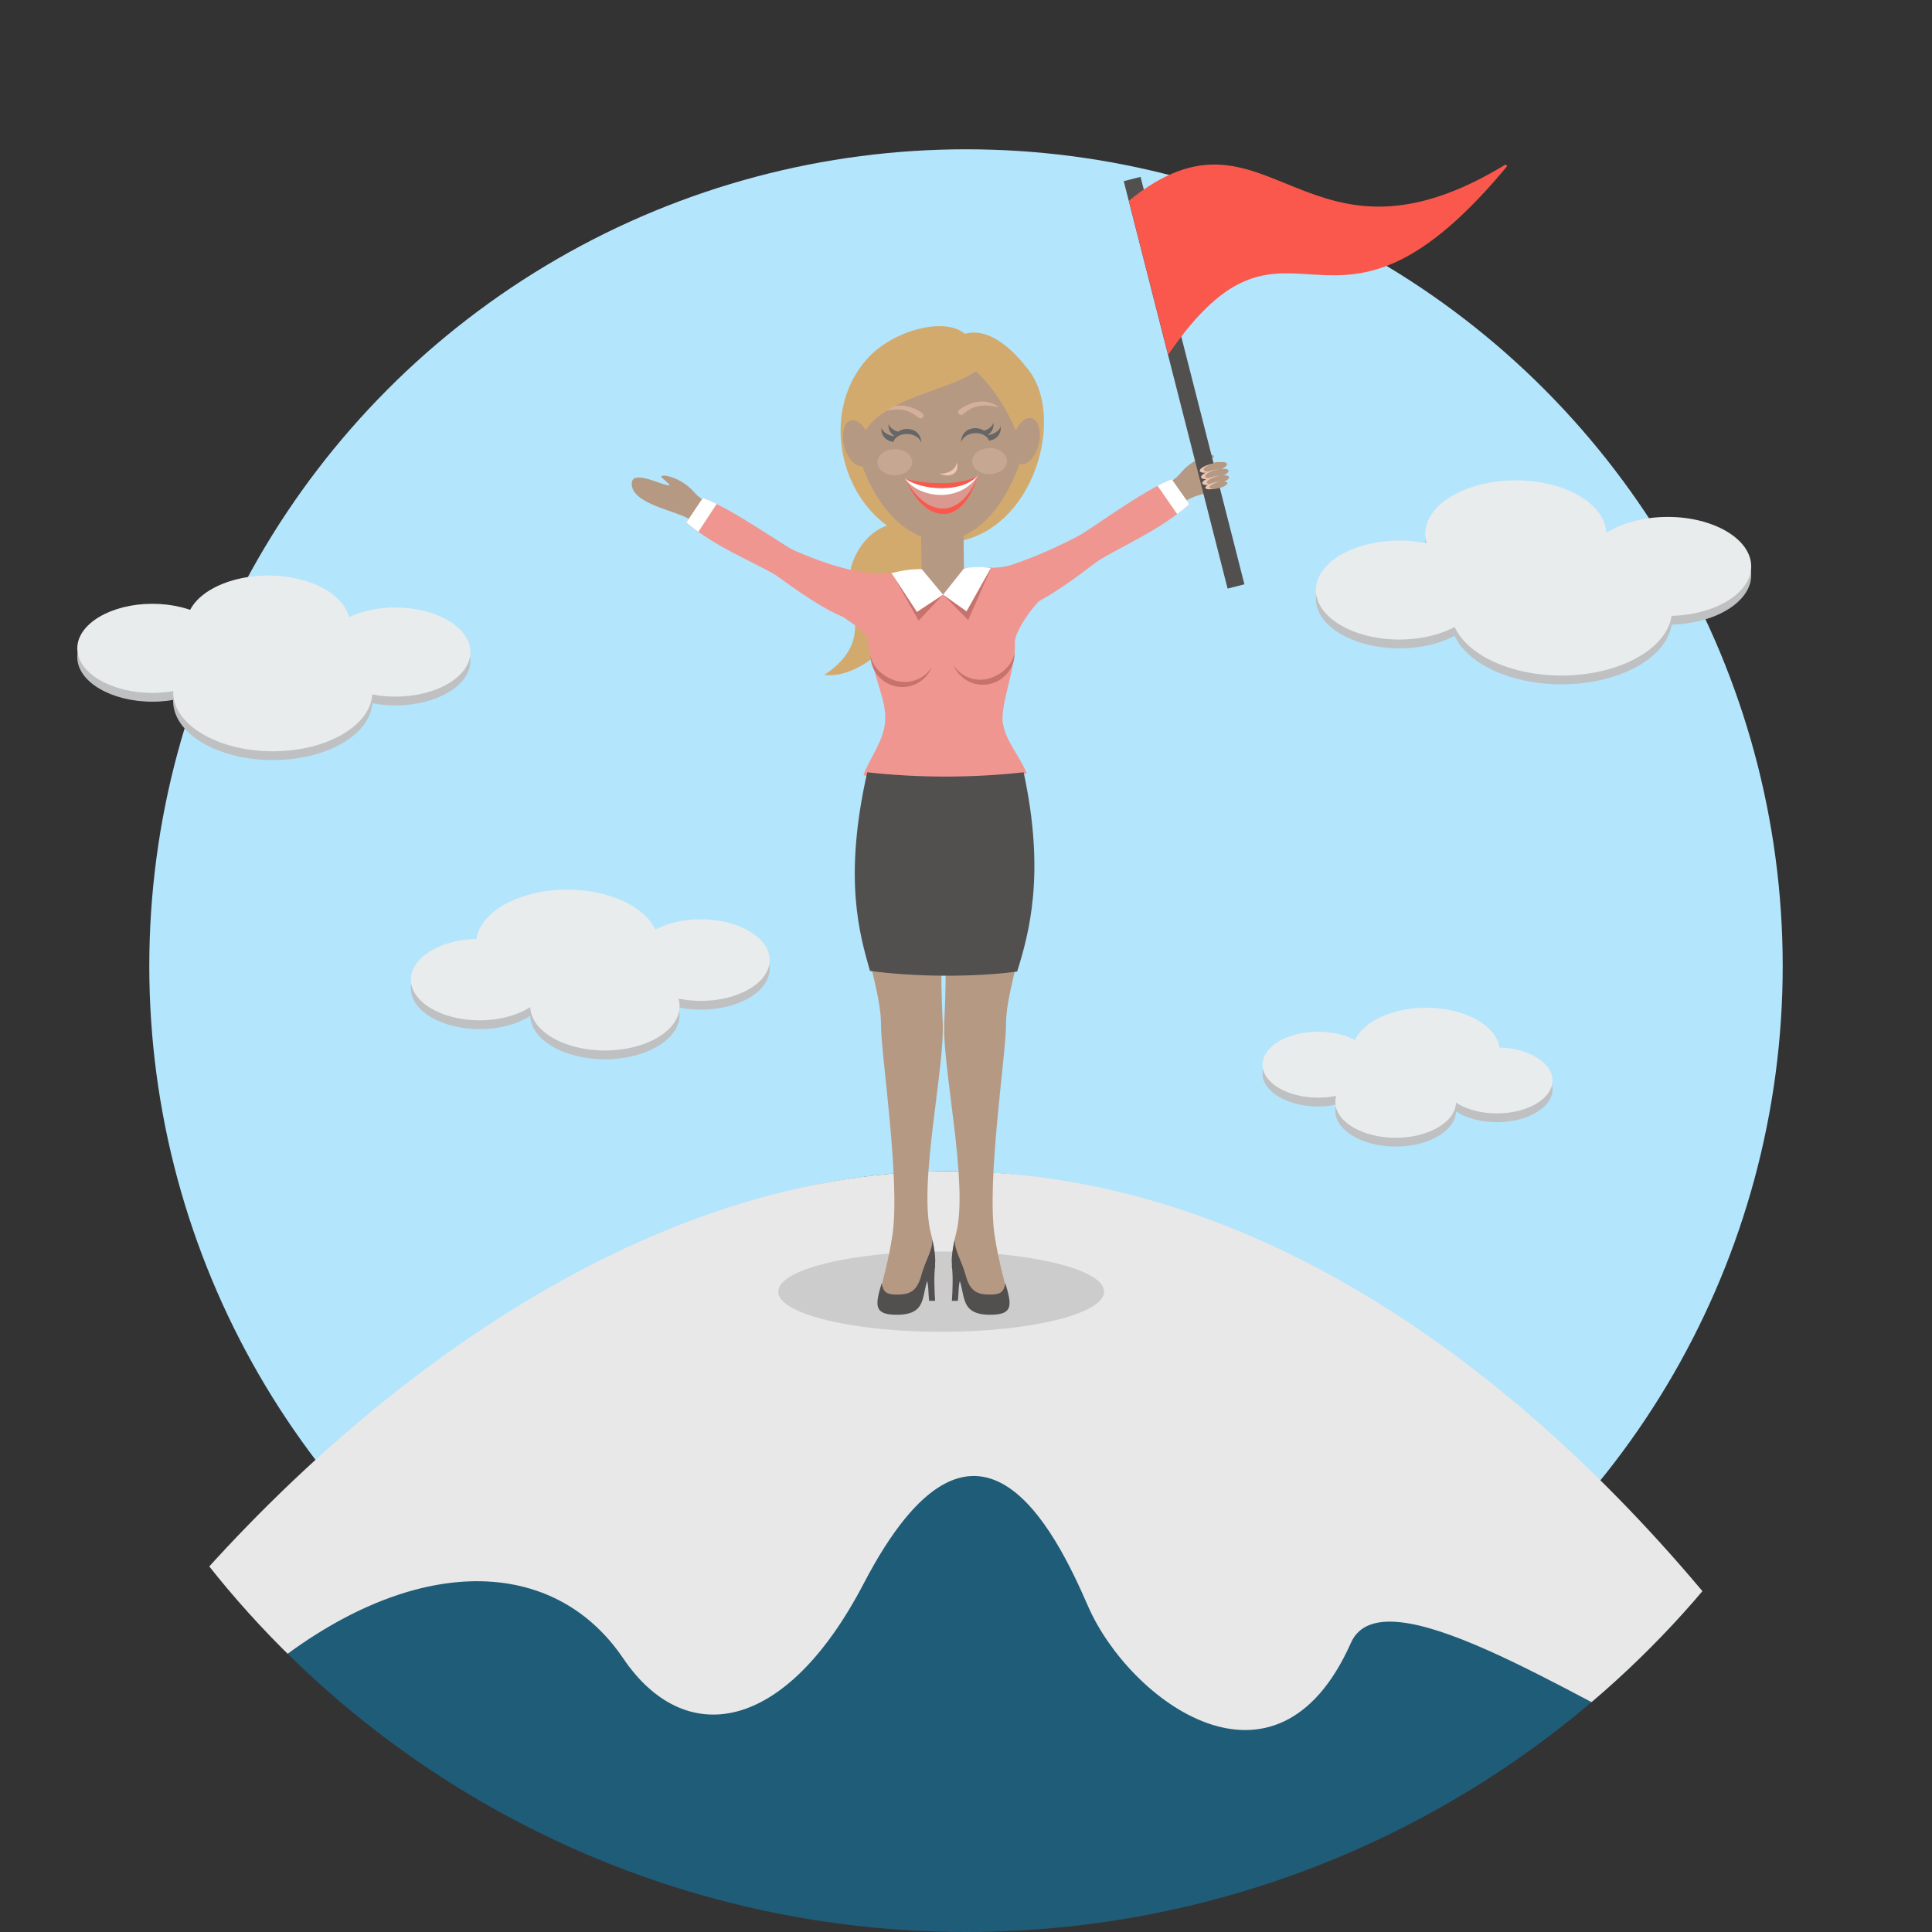 <?xml version="1.0" encoding="utf-8"?>
<!-- Generator: Adobe Illustrator 16.0.3, SVG Export Plug-In . SVG Version: 6.00 Build 0)  -->
<!DOCTYPE svg PUBLIC "-//W3C//DTD SVG 1.1//EN" "http://www.w3.org/Graphics/SVG/1.1/DTD/svg11.dtd">
<svg version="1.1" id="Layer_1" xmlns:sketch="http://www.bohemiancoding.com/sketch/ns"
	 xmlns="http://www.w3.org/2000/svg" xmlns:xlink="http://www.w3.org/1999/xlink" x="0px" y="0px" width="220px" height="220px"
	 viewBox="-2 -2 220 220" enable-background="new -2 -2 220 220" xml:space="preserve">
<rect x="-2" y="-2" width="220" height="220" fill="#333333" stroke="none"/>
<title>1</title>
<desc>Created with Sketch.</desc>
<g>
	<defs>
		<circle id="SVGID_1_" cx="108" cy="108" r="110"/>
	</defs>
	<clipPath id="SVGID_2_">
		<use xlink:href="#SVGID_1_"  overflow="visible"/>
	</clipPath>
	<circle clip-path="url(#SVGID_2_)" fill="#B3E5FC" cx="108" cy="108" r="93"/>
	<g clip-path="url(#SVGID_2_)">
		<path fill-rule="evenodd" clip-rule="evenodd" fill="#BFC0C1" d="M77.811,112.972c4.312,0,7.829-2.087,7.829-4.646
			s-3.517-4.645-7.829-4.645c-4.313,0-7.829,2.086-7.829,4.645S73.498,112.972,77.811,112.972z"/>
		<path fill-rule="evenodd" clip-rule="evenodd" fill="#BFC0C1" d="M66.883,118.624c4.683,0,8.502-2.265,8.502-5.043
			s-3.819-5.044-8.502-5.044c-4.683,0-8.502,2.266-8.502,5.044S62.2,118.624,66.883,118.624z"/>
		<path fill-rule="evenodd" clip-rule="evenodd" fill="#BFC0C1" d="M62.593,112.623c5.719,0,10.383-2.766,10.383-6.158
			c0-3.394-4.664-6.16-10.383-6.16c-5.719,0-10.383,2.767-10.383,6.16C52.21,109.857,56.874,112.623,62.593,112.623z"/>
		<path fill-rule="evenodd" clip-rule="evenodd" fill="#BFC0C1" d="M52.612,115.188c4.313,0,7.83-2.086,7.83-4.644
			c0-2.559-3.517-4.645-7.83-4.645c-4.312,0-7.829,2.086-7.829,4.645C44.784,113.103,48.3,115.188,52.612,115.188z"/>
	</g>
	<g clip-path="url(#SVGID_2_)">
		<path fill-rule="evenodd" clip-rule="evenodd" fill="#BFC0C1" d="M157.342,71.825c5.232,0,9.499-2.531,9.499-5.635
			c0-3.104-4.267-5.636-9.499-5.636c-5.233,0-9.501,2.531-9.501,5.636C147.841,69.293,152.108,71.825,157.342,71.825z"/>
		<path fill-rule="evenodd" clip-rule="evenodd" fill="#BFC0C1" d="M170.6,65.933c5.682,0,10.315-2.749,10.315-6.119
			s-4.634-6.119-10.315-6.119c-5.681,0-10.313,2.749-10.313,6.119S164.919,65.933,170.6,65.933z"/>
		<path fill-rule="evenodd" clip-rule="evenodd" fill="#BFC0C1" d="M175.803,75.924c6.941,0,12.601-3.358,12.601-7.475
			c0-4.117-5.659-7.474-12.601-7.474c-6.938,0-12.597,3.357-12.597,7.474C163.206,72.565,168.864,75.924,175.803,75.924z"/>
		<path fill-rule="evenodd" clip-rule="evenodd" fill="#BFC0C1" d="M187.913,69.133c5.233,0,9.499-2.532,9.499-5.636
			s-4.266-5.635-9.499-5.635c-5.23,0-9.498,2.531-9.498,5.635S182.683,69.133,187.913,69.133z"/>
	</g>
	<g clip-path="url(#SVGID_2_)">
		<path fill-rule="evenodd" clip-rule="evenodd" fill="#BFC0C1" d="M43.012,78.325c4.711,0,8.553-2.278,8.553-5.073
			s-3.841-5.074-8.553-5.074c-4.709,0-8.552,2.279-8.552,5.074S38.302,78.325,43.012,78.325z"/>
		<path fill-rule="evenodd" clip-rule="evenodd" fill="#BFC0C1" d="M28.54,75.556c5.115,0,9.287-2.474,9.287-5.509
			c0-3.034-4.172-5.509-9.287-5.509c-5.115,0-9.288,2.475-9.288,5.509C19.252,73.082,23.425,75.556,28.54,75.556z"/>
		<path fill-rule="evenodd" clip-rule="evenodd" fill="#BFC0C1" d="M29.059,84.551c6.248,0,11.343-3.023,11.343-6.729
			c0-3.706-5.096-6.729-11.343-6.729c-6.247,0-11.343,3.023-11.343,6.729C17.715,81.528,22.812,84.551,29.059,84.551z"/>
		<path fill-rule="evenodd" clip-rule="evenodd" fill="#BFC0C1" d="M15.354,77.903c4.711,0,8.552-2.278,8.552-5.074
			c0-2.795-3.841-5.074-8.552-5.074c-4.71,0-8.553,2.279-8.553,5.074C6.801,75.625,10.644,77.903,15.354,77.903z"/>
	</g>
	<g clip-path="url(#SVGID_2_)">
		<path fill-rule="evenodd" clip-rule="evenodd" fill="#BFC0C1" d="M148.092,123.993c3.487,0,6.328-1.688,6.328-3.758
			c0-2.066-2.841-3.753-6.328-3.753c-3.484,0-6.328,1.687-6.328,3.753C141.764,122.306,144.607,123.993,148.092,123.993z"/>
		<path fill-rule="evenodd" clip-rule="evenodd" fill="#BFC0C1" d="M156.926,128.562c3.786,0,6.873-1.831,6.873-4.078
			c0-2.244-3.087-4.077-6.873-4.077s-6.872,1.833-6.872,4.077C150.054,126.73,153.14,128.562,156.926,128.562z"/>
		<path fill-rule="evenodd" clip-rule="evenodd" fill="#BFC0C1" d="M160.394,123.711c4.622,0,8.394-2.238,8.394-4.98
			c0-2.743-3.771-4.979-8.394-4.979c-4.623,0-8.394,2.235-8.394,4.979C152,121.473,155.771,123.711,160.394,123.711z"/>
		<path fill-rule="evenodd" clip-rule="evenodd" fill="#BFC0C1" d="M168.461,125.784c3.486,0,6.328-1.687,6.328-3.754
			c0-2.066-2.842-3.753-6.328-3.753s-6.328,1.687-6.328,3.753C162.133,124.098,164.975,125.784,168.461,125.784z"/>
	</g>
	<g clip-path="url(#SVGID_2_)">
		<g>
			<path fill-rule="evenodd" clip-rule="evenodd" fill="#1F5C78" d="M-12.57,233.307c11.989-31.165,60.232-101.934,118.53-101.934
				c58.298,0,106.542,70.769,118.531,101.934H-12.57z"/>
			<path fill-rule="evenodd" clip-rule="evenodd" fill="#E8E8E8" d="M13.751,185.882c22.156-27.906,56.302-54.509,92.208-54.509
				c37.71,0,69.988,26.437,92.125,55.615c10.915,14.384,1.427,14.916-7.463,10.704c-13.831-6.557-35.211-20.668-38.788-12.62
				c-8.535,19.203-25.297,6.492-29.934-4.171c-3.751-8.619-12.742-27.125-25.544-2.587c-9.018,17.284-20.466,18.761-27.383,8.535
				c-8.18-12.092-24.679-11.921-41.215,1.813C10.547,202.95,6.759,194.687,13.751,185.882z"/>
			<g>
				<path fill-rule="evenodd" clip-rule="evenodd" fill="#E8ECED" d="M77.811,111.972c4.312,0,7.829-2.087,7.829-4.646
					c0-2.559-3.517-4.645-7.829-4.645c-4.313,0-7.829,2.086-7.829,4.645C69.981,109.884,73.498,111.972,77.811,111.972z"/>
				<path fill-rule="evenodd" clip-rule="evenodd" fill="#E8ECED" d="M66.883,117.624c4.683,0,8.502-2.265,8.502-5.043
					c0-2.778-3.819-5.044-8.502-5.044c-4.683,0-8.502,2.266-8.502,5.044C58.38,115.359,62.2,117.624,66.883,117.624z"/>
				<path fill-rule="evenodd" clip-rule="evenodd" fill="#E8ECED" d="M62.593,111.623c5.719,0,10.383-2.766,10.383-6.159
					s-4.664-6.16-10.383-6.16c-5.719,0-10.383,2.767-10.383,6.16S56.874,111.623,62.593,111.623z"/>
				<path fill-rule="evenodd" clip-rule="evenodd" fill="#E8ECED" d="M52.612,114.188c4.313,0,7.83-2.086,7.83-4.644
					c0-2.559-3.517-4.645-7.83-4.645c-4.312,0-7.829,2.086-7.829,4.645C44.784,112.103,48.3,114.188,52.612,114.188z"/>
			</g>
			<g>
				<path fill-rule="evenodd" clip-rule="evenodd" fill="#E8ECED" d="M157.342,70.825c5.232,0,9.499-2.531,9.499-5.635
					c0-3.104-4.267-5.636-9.499-5.636c-5.233,0-9.501,2.531-9.501,5.636C147.841,68.293,152.108,70.825,157.342,70.825z"/>
				<path fill-rule="evenodd" clip-rule="evenodd" fill="#E8ECED" d="M170.6,64.933c5.682,0,10.315-2.749,10.315-6.119
					s-4.634-6.119-10.315-6.119c-5.681,0-10.313,2.749-10.313,6.119S164.919,64.933,170.6,64.933z"/>
				<path fill-rule="evenodd" clip-rule="evenodd" fill="#E8ECED" d="M175.803,74.924c6.941,0,12.601-3.358,12.601-7.475
					c0-4.117-5.659-7.474-12.601-7.474c-6.938,0-12.597,3.357-12.597,7.474C163.206,71.565,168.864,74.924,175.803,74.924z"/>
				<path fill-rule="evenodd" clip-rule="evenodd" fill="#E8ECED" d="M187.913,68.133c5.233,0,9.499-2.532,9.499-5.636
					s-4.266-5.635-9.499-5.635c-5.23,0-9.498,2.531-9.498,5.635S182.683,68.133,187.913,68.133z"/>
			</g>
			<g>
				<path fill-rule="evenodd" clip-rule="evenodd" fill="#E8ECED" d="M43.012,77.325c4.711,0,8.553-2.278,8.553-5.073
					s-3.841-5.074-8.553-5.074c-4.709,0-8.552,2.279-8.552,5.074S38.302,77.325,43.012,77.325z"/>
				<path fill-rule="evenodd" clip-rule="evenodd" fill="#E8ECED" d="M28.54,74.556c5.115,0,9.287-2.474,9.287-5.509
					c0-3.034-4.172-5.509-9.287-5.509c-5.115,0-9.288,2.475-9.288,5.509C19.252,72.082,23.425,74.556,28.54,74.556z"/>
				<path fill-rule="evenodd" clip-rule="evenodd" fill="#E8ECED" d="M29.059,83.551c6.248,0,11.343-3.023,11.343-6.729
					c0-3.706-5.096-6.729-11.343-6.729c-6.247,0-11.343,3.023-11.343,6.729C17.715,80.528,22.812,83.551,29.059,83.551z"/>
				<path fill-rule="evenodd" clip-rule="evenodd" fill="#E8ECED" d="M15.354,76.903c4.711,0,8.552-2.278,8.552-5.074
					c0-2.795-3.841-5.074-8.552-5.074c-4.71,0-8.553,2.279-8.553,5.074C6.801,74.625,10.644,76.903,15.354,76.903z"/>
			</g>
			<g>
				<path fill-rule="evenodd" clip-rule="evenodd" fill="#CCCCCC" d="M105.173,149.655c10.219,0,18.555-2.057,18.555-4.574
					s-8.336-4.57-18.555-4.57c-10.218,0-18.553,2.053-18.553,4.57S94.955,149.655,105.173,149.655z"/>
				
					<rect x="102.936" y="56.54" transform="matrix(-1 0.012 -0.012 -1 211.432 124.617)" fill-rule="evenodd" clip-rule="evenodd" fill="#B59983" width="4.829" height="12.778"/>
				<path fill-rule="evenodd" clip-rule="evenodd" fill="#D3AA6E" d="M107.866,36.015c2.979-0.834,5.791,2.16,7.35,4.243
					c4.26,5.688,0.133,19.457-9.902,19.576c-10.033,0.118-15.235-13.268-8.679-20.854C99.578,35.575,105.651,34.035,107.866,36.015z
					"/>
				<polygon fill-rule="evenodd" clip-rule="evenodd" fill="#B59983" points="102.861,56.568 107.69,56.512 107.769,63.139 
					102.902,60.026 				"/>
				<path fill-rule="evenodd" clip-rule="evenodd" fill="#D3AA6E" d="M91.858,74.859c6.552-4.365,1.622-8.716,3.285-12.988
					c1.268-3.256,4.453-5.343,7.736-3.783l0.056,4.684C103.213,68.163,96.937,75.439,91.858,74.859z"/>
				<path fill-rule="evenodd" clip-rule="evenodd" fill="#B59983" d="M104.997,36.525c9.2-0.109,11.219,7.693,9.465,13.253
					c-1.849,5.864-5.276,9.711-9.192,9.758c-3.917,0.047-7.701-3.805-9.422-9.538C94.172,44.415,95.796,36.634,104.997,36.525z"/>
				<path fill-rule="evenodd" clip-rule="evenodd" fill="#D4AF9B" d="M107.207,44.667c1.385-1.014,3.135-1.366,4.581-0.28
					c-1.645-0.347-2.76-0.382-4.105,0.77c-0.136,0.131-0.352,0.128-0.483-0.008C107.069,45.013,107.072,44.797,107.207,44.667z"/>
				<path fill-rule="evenodd" clip-rule="evenodd" fill="#D99990" d="M109.361,52.15c-1.733,5.846-5.9,5.744-8.309,0.339
					C103.112,53.75,107.443,54.208,109.361,52.15z"/>
				<path fill-rule="evenodd" clip-rule="evenodd" fill="#EDC5B0" d="M104.946,51.917c0.96,0.108,2.041-0.505,1.972-1.337
					C107.382,51.898,106.192,52.499,104.946,51.917z"/>
				<path fill-rule="evenodd" clip-rule="evenodd" fill="#D4AF9B" d="M103.057,45.057c-1.407-0.981-3.166-1.292-4.584-0.172
					c1.636-0.386,2.75-0.448,4.123,0.672c0.137,0.128,0.353,0.119,0.481-0.019C103.204,45.399,103.195,45.184,103.057,45.057z"/>
				<path fill-rule="evenodd" clip-rule="evenodd" fill="#D3AA6E" d="M95.699,50.079c-1.441-3.875-0.815-9.384,3.217-12.335
					c4.033-2.951,9.914-2.338,11.83,0.511C109.355,43.103,95.652,42.171,95.699,50.079z"/>
				<path fill-rule="evenodd" clip-rule="evenodd" fill="#D3AA6E" d="M114.607,49.482c2.098-3.881,0.132-8.948-1.917-10.613
					c-2.046-1.665-6.109-3.687-7.327-0.662C109.918,39.314,113.103,44.835,114.607,49.482z"/>
				<g>
					
						<ellipse transform="matrix(-0.254 -0.967 0.967 -0.254 73.01 153.215)" fill-rule="evenodd" clip-rule="evenodd" fill="#B59983" cx="95.594" cy="48.451" rx="2.681" ry="1.489"/>
					
						<ellipse transform="matrix(0.232 -0.973 0.973 0.232 41.283 148.707)" fill-rule="evenodd" clip-rule="evenodd" fill="#B59983" cx="114.763" cy="48.224" rx="2.681" ry="1.491"/>
				</g>
				<path fill-rule="evenodd" clip-rule="evenodd" fill="#FFFFFF" d="M109.361,52.15c-1.805,1.408-6.371,1.139-8.309,0.339
					C102.721,54.803,107.377,55.271,109.361,52.15z"/>
				<g>
					<path fill-rule="evenodd" clip-rule="evenodd" fill="#666666" d="M111.123,46.124c0.094,0.622-0.232,1.208-0.763,1.473
						c-0.225-0.291-0.41-0.325-0.819-0.457C110.175,47.11,110.978,46.718,111.123,46.124z"/>
					<path fill-rule="evenodd" clip-rule="evenodd" fill="#666666" d="M111.944,46.545c0.122,0.811-0.471,1.561-1.294,1.617
						l-0.289-0.6C110.995,47.531,111.799,47.139,111.944,46.545z"/>
					<path fill-rule="evenodd" clip-rule="evenodd" fill="#666666" d="M107.452,48.359c0.419-1.368,2.886-1.387,3.227-0.038
						C110.653,46.2,107.426,46.238,107.452,48.359z"/>
					<path fill-rule="evenodd" clip-rule="evenodd" fill="#666666" d="M99.184,46.265c-0.08,0.624,0.261,1.203,0.795,1.456
						c0.219-0.296,0.404-0.335,0.81-0.476C100.154,47.229,99.341,46.856,99.184,46.265z"/>
					<path fill-rule="evenodd" clip-rule="evenodd" fill="#666666" d="M98.374,46.705c-0.104,0.814,0.506,1.549,1.331,1.586
						l0.273-0.606C99.343,47.669,98.531,47.296,98.374,46.705z"/>
					<path fill-rule="evenodd" clip-rule="evenodd" fill="#666666" d="M102.907,48.414c-0.452-1.358-2.918-1.319-3.227,0.038
						C99.655,46.33,102.881,46.292,102.907,48.414z"/>
				</g>
				
					<ellipse transform="matrix(-0.012 -1 1 -0.012 50.457 151.129)" fill-rule="evenodd" clip-rule="evenodd" fill="#C6A892" cx="99.892" cy="50.637" rx="1.486" ry="1.983"/>
				
					<ellipse transform="matrix(-0.012 -1 1 -0.012 61.504 161.78)" fill-rule="evenodd" clip-rule="evenodd" fill="#C6A892" cx="110.665" cy="50.51" rx="1.486" ry="1.98"/>
				<path fill-rule="evenodd" clip-rule="evenodd" fill="#F09690" d="M112.867,62.427c3.555-1.161,5.846-2.344,8.809-3.813
					c2.584-1.28,3.853,1.312,1.663,3.005c-2.349,1.818-6.096,4.654-8.591,5.535C111.379,68.343,109.333,63.582,112.867,62.427z"/>
				<path fill-rule="evenodd" clip-rule="evenodd" fill="#F09690" d="M133.433,55.416c-3.498,3.063-7.506,4.636-10.652,6.605
					c-2.445,1.527-4.863-1.546-2.23-2.839c1.314-0.645,7.709-5.44,10.883-6.605L133.433,55.416z"/>
				<path fill-rule="evenodd" clip-rule="evenodd" fill="#F09690" d="M114.344,61.989c-1.53,0.546-2.581,0.678-3.635,0.661
					c-0.726-0.012-1.477-0.054-2.945,0.109c-0.438,1.245-1.549,2.945-2.374,2.954c-1.375,0.013-2.432-0.911-2.423-2.904
					c-1.798,0.623-5.37,0.631-6.942,0.295c-1.569-0.335-6.486,2.597-2.648,4.761c0.745,0.42,3.273,2.14,3.374,2.786
					c0.799,5.099,2.373,7.224,2.002,9.855c-0.298,2.118-1.692,3.771-2.423,5.758c5.902,1.851,13.66,1.315,18.581-0.201
					c-0.781-1.978-2.365-3.598-2.714-5.715c-0.338-2.037,1.554-6.493,1.363-9.138c-0.085-1.196,2.117-4.426,3.379-5.277
					C119.574,64.153,117.591,60.833,114.344,61.989z"/>
				<polygon fill-rule="evenodd" clip-rule="evenodd" fill="#C7736D" points="102.967,62.81 105.39,65.713 102.603,68.678 
					99.652,63.418 				"/>
				<polygon fill-rule="evenodd" clip-rule="evenodd" fill="#C7736D" points="107.744,62.753 105.39,65.713 108.248,68.611 
					110.871,62.652 				"/>
				<path fill-rule="evenodd" clip-rule="evenodd" fill="#FFFFFF" d="M102.967,62.81l2.423,2.904l-2.977,1.966l-2.9-4.417
					C100.622,62.978,101.763,62.791,102.967,62.81z"/>
				<path fill-rule="evenodd" clip-rule="evenodd" fill="#FFFFFF" d="M107.744,62.753l-2.354,2.96l2.669,1.9l2.78-4.939
					C109.771,62.537,108.729,62.517,107.744,62.753z"/>
				<path fill-rule="evenodd" clip-rule="evenodd" fill="#B59983" d="M130.424,53.372c0.848-0.445,1.55-0.93,1.998-1.488
					c1.588-1.972,4.405-2.448,3.712-1.762c-0.697,0.686-1.549,1.092-0.298,0.682c1.252-0.41,1.31-0.297,1.07,1.581
					c-0.238,1.878-1.763,1.677-3.027,2.222c-1.265,0.544-1.169,0.617-1.928,1.105L130.424,53.372z"/>
				<path fill-rule="evenodd" clip-rule="evenodd" fill="#C7736D" d="M97.125,72.63c0.256,1.515,1.803,2.76,3.406,2.986
					c1.47,0.208,2.858-0.499,3.591-1.687c-0.596,1.532-2.184,2.509-3.88,2.27C98.437,75.943,97.131,74.401,97.125,72.63z"/>
				<path fill-rule="evenodd" clip-rule="evenodd" fill="#FFFFFF" d="M133.433,55.416c-0.468,0.411-0.93,0.786-1.386,1.129
					l-2.235-3.235c0.542-0.286,1.084-0.538,1.621-0.734L133.433,55.416z"/>
				<path fill-rule="evenodd" clip-rule="evenodd" fill="#F09690" d="M96.112,63.168c-3.49-0.684-5.888-1.722-8.515-2.842
					c-2.563-1.094-3.694,1.356-1.54,2.944c2.312,1.705,6,4.361,8.434,5.154C97.773,69.496,99.401,63.812,96.112,63.168z"/>
				<path fill-rule="evenodd" clip-rule="evenodd" fill="#B59983" d="M79.019,55.457c-0.828-0.41-1.519-0.863-1.965-1.393
					c-1.578-1.87-4.315-2.266-3.627-1.618c0.689,0.647,1.361,1.059,0.143,0.691c-1.22-0.367-3.887-1.622-3.614,0.188
					c0.272,1.811,3.787,2.612,5.753,3.404c0.505,0.205,1.146,0.569,1.889,1.026L79.019,55.457z"/>
				<path fill-rule="evenodd" clip-rule="evenodd" fill="#F09690" d="M76.156,57.501c3.453,2.881,7.365,4.311,10.453,6.142
					c2.397,1.422,4.667-1.606,2.089-2.795c-1.284-0.593-7.577-5.084-10.671-6.137L76.156,57.501z"/>
				<path fill-rule="evenodd" clip-rule="evenodd" fill="#FFFFFF" d="M76.156,57.501c0.464,0.388,0.919,0.739,1.366,1.06
					l2.087-3.179c-0.529-0.263-1.061-0.495-1.583-0.672L76.156,57.501z"/>
				<path fill-rule="evenodd" clip-rule="evenodd" fill="#FA584D" d="M109.361,52.15c-1.797,1.241-6.363,0.968-8.309,0.339
					C102.833,53.807,107.496,54.233,109.361,52.15z"/>
				<path fill-rule="evenodd" clip-rule="evenodd" fill="#FA584D" d="M109.361,52.15c-1.733,5.846-5.9,5.744-8.309,0.339
					C103.524,57.026,107.41,57.184,109.361,52.15z"/>
				<path fill-rule="evenodd" clip-rule="evenodd" fill="#C7736D" d="M113.542,72.286c-0.22,1.52-1.738,2.801-3.333,3.066
					c-1.465,0.241-2.87-0.432-3.63-1.602c0.632,1.516,2.243,2.457,3.935,2.176C112.31,75.628,113.578,74.055,113.542,72.286z"/>
				<g>
					
						<rect x="131.852" y="17.566" transform="matrix(0.969 -0.247 0.247 0.969 -6.14 34.174)" fill-rule="evenodd" clip-rule="evenodd" fill="#524F4F" width="1.975" height="47.879"/>
					<path fill-rule="evenodd" clip-rule="evenodd" fill="#FA584D" d="M170.126,16.307c-21.04,25.856-24.938,1.403-39.102,22.083
						l-4.477-17.531C142.656,7.797,146.322,31.333,170.126,16.307z"/>
				</g>
				<g>
					<g>
						
							<ellipse transform="matrix(-0.25 -0.968 0.968 -0.25 120.331 195.679)" fill-rule="evenodd" clip-rule="evenodd" fill="#EDC6B2" cx="135.932" cy="51.247" rx="0.447" ry="1.377"/>
						
							<ellipse transform="matrix(-0.25 -0.968 0.968 -0.25 120.998 195.971)" fill-rule="evenodd" clip-rule="evenodd" fill="#B59983" cx="136.389" cy="51.129" rx="0.447" ry="1.377"/>
					</g>
					<g>
						
							<ellipse transform="matrix(-0.25 -0.968 0.968 -0.25 119.813 196.728)" fill-rule="evenodd" clip-rule="evenodd" fill="#EDC6B2" cx="136.08" cy="51.973" rx="0.447" ry="1.38"/>
						
							<ellipse transform="matrix(-0.249 -0.968 0.968 -0.249 120.365 197.01)" fill-rule="evenodd" clip-rule="evenodd" fill="#B59983" cx="136.537" cy="51.855" rx="0.446" ry="1.377"/>
					</g>
					<g>
						
							<ellipse transform="matrix(-0.251 -0.968 0.968 -0.251 119.319 197.793)" fill-rule="evenodd" clip-rule="evenodd" fill="#EDC6B2" cx="136.208" cy="52.718" rx="0.423" ry="1.303"/>
						
							<ellipse transform="matrix(-0.25 -0.968 0.968 -0.25 119.925 198.068)" fill-rule="evenodd" clip-rule="evenodd" fill="#B59983" cx="136.641" cy="52.607" rx="0.423" ry="1.303"/>
					</g>
					<g>
						
							<ellipse transform="matrix(-0.249 -0.969 0.969 -0.249 118.503 198.674)" fill-rule="evenodd" clip-rule="evenodd" fill="#EDC6B2" cx="136.314" cy="53.372" rx="0.342" ry="1.056"/>
						
							<ellipse transform="matrix(-0.252 -0.968 0.968 -0.252 119.606 198.97)" fill-rule="evenodd" clip-rule="evenodd" fill="#B59983" cx="136.665" cy="53.281" rx="0.342" ry="1.054"/>
					</g>
				</g>
				<g>
					<path fill-rule="evenodd" clip-rule="evenodd" fill="#B59983" d="M114.431,103.964c-0.237,3.108-1.898,7.507-1.876,10.737
						c0.021,3.228-2.228,17.716-1.3,23.943c0.904,6.063,2.777,8.686,0.394,8.79c-5.271,0.235-3.135-2.542-5.027-4.814
						c-0.549-0.661-0.029-3.067,0.247-4.146c1.465-5.704-1.607-18.853-1.342-24.1c0.267-5.247,0.305-11.824-0.708-14.347
						C103.804,97.505,114.834,98.669,114.431,103.964z"/>
					<path fill-rule="evenodd" clip-rule="evenodd" fill="#524F4F" d="M106.384,142.168c0.164,0.993,0.081,2.983,0.014,3.874
						c-0.002,0.031-0.003,0.06-0.005,0.088h0.676c0.006-0.048,0.013-0.101,0.019-0.157c0.131-1.268-0.019-1.988,0.621-3.188
						C107.047,142.421,106.492,141.21,106.384,142.168z"/>
					<path fill-rule="evenodd" clip-rule="evenodd" fill="#524F4F" d="M112.479,144.114c0.702,2.388,0.957,3.543-1.521,3.6
						c-4.343,0.099-2.585-2.99-4.335-5.094c-0.456-0.548-0.176-2.299,0.092-3.497c-0.065,1.213,0.8,2.433,1.245,4.091
						c0.53,1.982,1.473,2.202,2.835,2.202C111.85,145.416,112.311,145.173,112.479,144.114z"/>
					<path fill-rule="evenodd" clip-rule="evenodd" fill="#B59983" d="M96.445,103.964c0.237,3.108,1.898,7.507,1.876,10.737
						c-0.022,3.228,2.228,17.716,1.3,23.943c-0.905,6.063-2.778,8.686-0.395,8.79c5.271,0.235,3.135-2.542,5.027-4.814
						c0.55-0.661,0.03-3.067-0.249-4.146c-1.463-5.704,1.609-18.853,1.344-24.1c-0.267-5.247-0.305-11.824,0.708-14.347
						C107.071,97.505,96.042,98.669,96.445,103.964z"/>
					<path fill-rule="evenodd" clip-rule="evenodd" fill="#524F4F" d="M96.755,85.942c-2.776,12.269-0.82,18.595,0.311,22.619
						c5.086,0.677,11.674,0.748,16.759,0.072c1.358-4.375,3.235-11.123,0.737-22.691C108.707,86.593,102.612,86.593,96.755,85.942z"
						/>
					<path fill-rule="evenodd" clip-rule="evenodd" fill="#524F4F" d="M104.491,142.168c-0.165,0.993-0.081,2.983-0.013,3.874
						c0.002,0.031,0.003,0.06,0.004,0.088h-0.676c-0.008-0.048-0.015-0.101-0.019-0.157c-0.131-1.268,0.019-1.988-0.621-3.188
						C103.828,142.421,104.384,141.21,104.491,142.168z"/>
					<path fill-rule="evenodd" clip-rule="evenodd" fill="#524F4F" d="M98.396,144.114c-0.701,2.388-0.956,3.543,1.521,3.6
						c4.345,0.099,2.586-2.99,4.337-5.094c0.457-0.548,0.175-2.299-0.092-3.497c0.065,1.213-0.8,2.433-1.245,4.091
						c-0.53,1.982-1.473,2.202-2.836,2.202C99.024,145.416,98.565,145.173,98.396,144.114z"/>
				</g>
			</g>
			<g>
				<path fill-rule="evenodd" clip-rule="evenodd" fill="#E8ECED" d="M148.092,122.993c3.487,0,6.328-1.688,6.328-3.758
					c0-2.066-2.841-3.753-6.328-3.753c-3.484,0-6.328,1.687-6.328,3.753C141.764,121.306,144.607,122.993,148.092,122.993z"/>
				<path fill-rule="evenodd" clip-rule="evenodd" fill="#E8ECED" d="M156.926,127.562c3.786,0,6.873-1.831,6.873-4.078
					c0-2.244-3.087-4.077-6.873-4.077s-6.872,1.833-6.872,4.077C150.054,125.73,153.14,127.562,156.926,127.562z"/>
				<path fill-rule="evenodd" clip-rule="evenodd" fill="#E8ECED" d="M160.394,122.711c4.622,0,8.394-2.238,8.394-4.98
					c0-2.743-3.771-4.979-8.394-4.979c-4.623,0-8.394,2.235-8.394,4.979C152,120.473,155.771,122.711,160.394,122.711z"/>
				<path fill-rule="evenodd" clip-rule="evenodd" fill="#E8ECED" d="M168.461,124.784c3.486,0,6.328-1.687,6.328-3.754
					c0-2.066-2.842-3.753-6.328-3.753s-6.328,1.687-6.328,3.753C162.133,123.098,164.975,124.784,168.461,124.784z"/>
			</g>
		</g>
	</g>
</g>
</svg>
